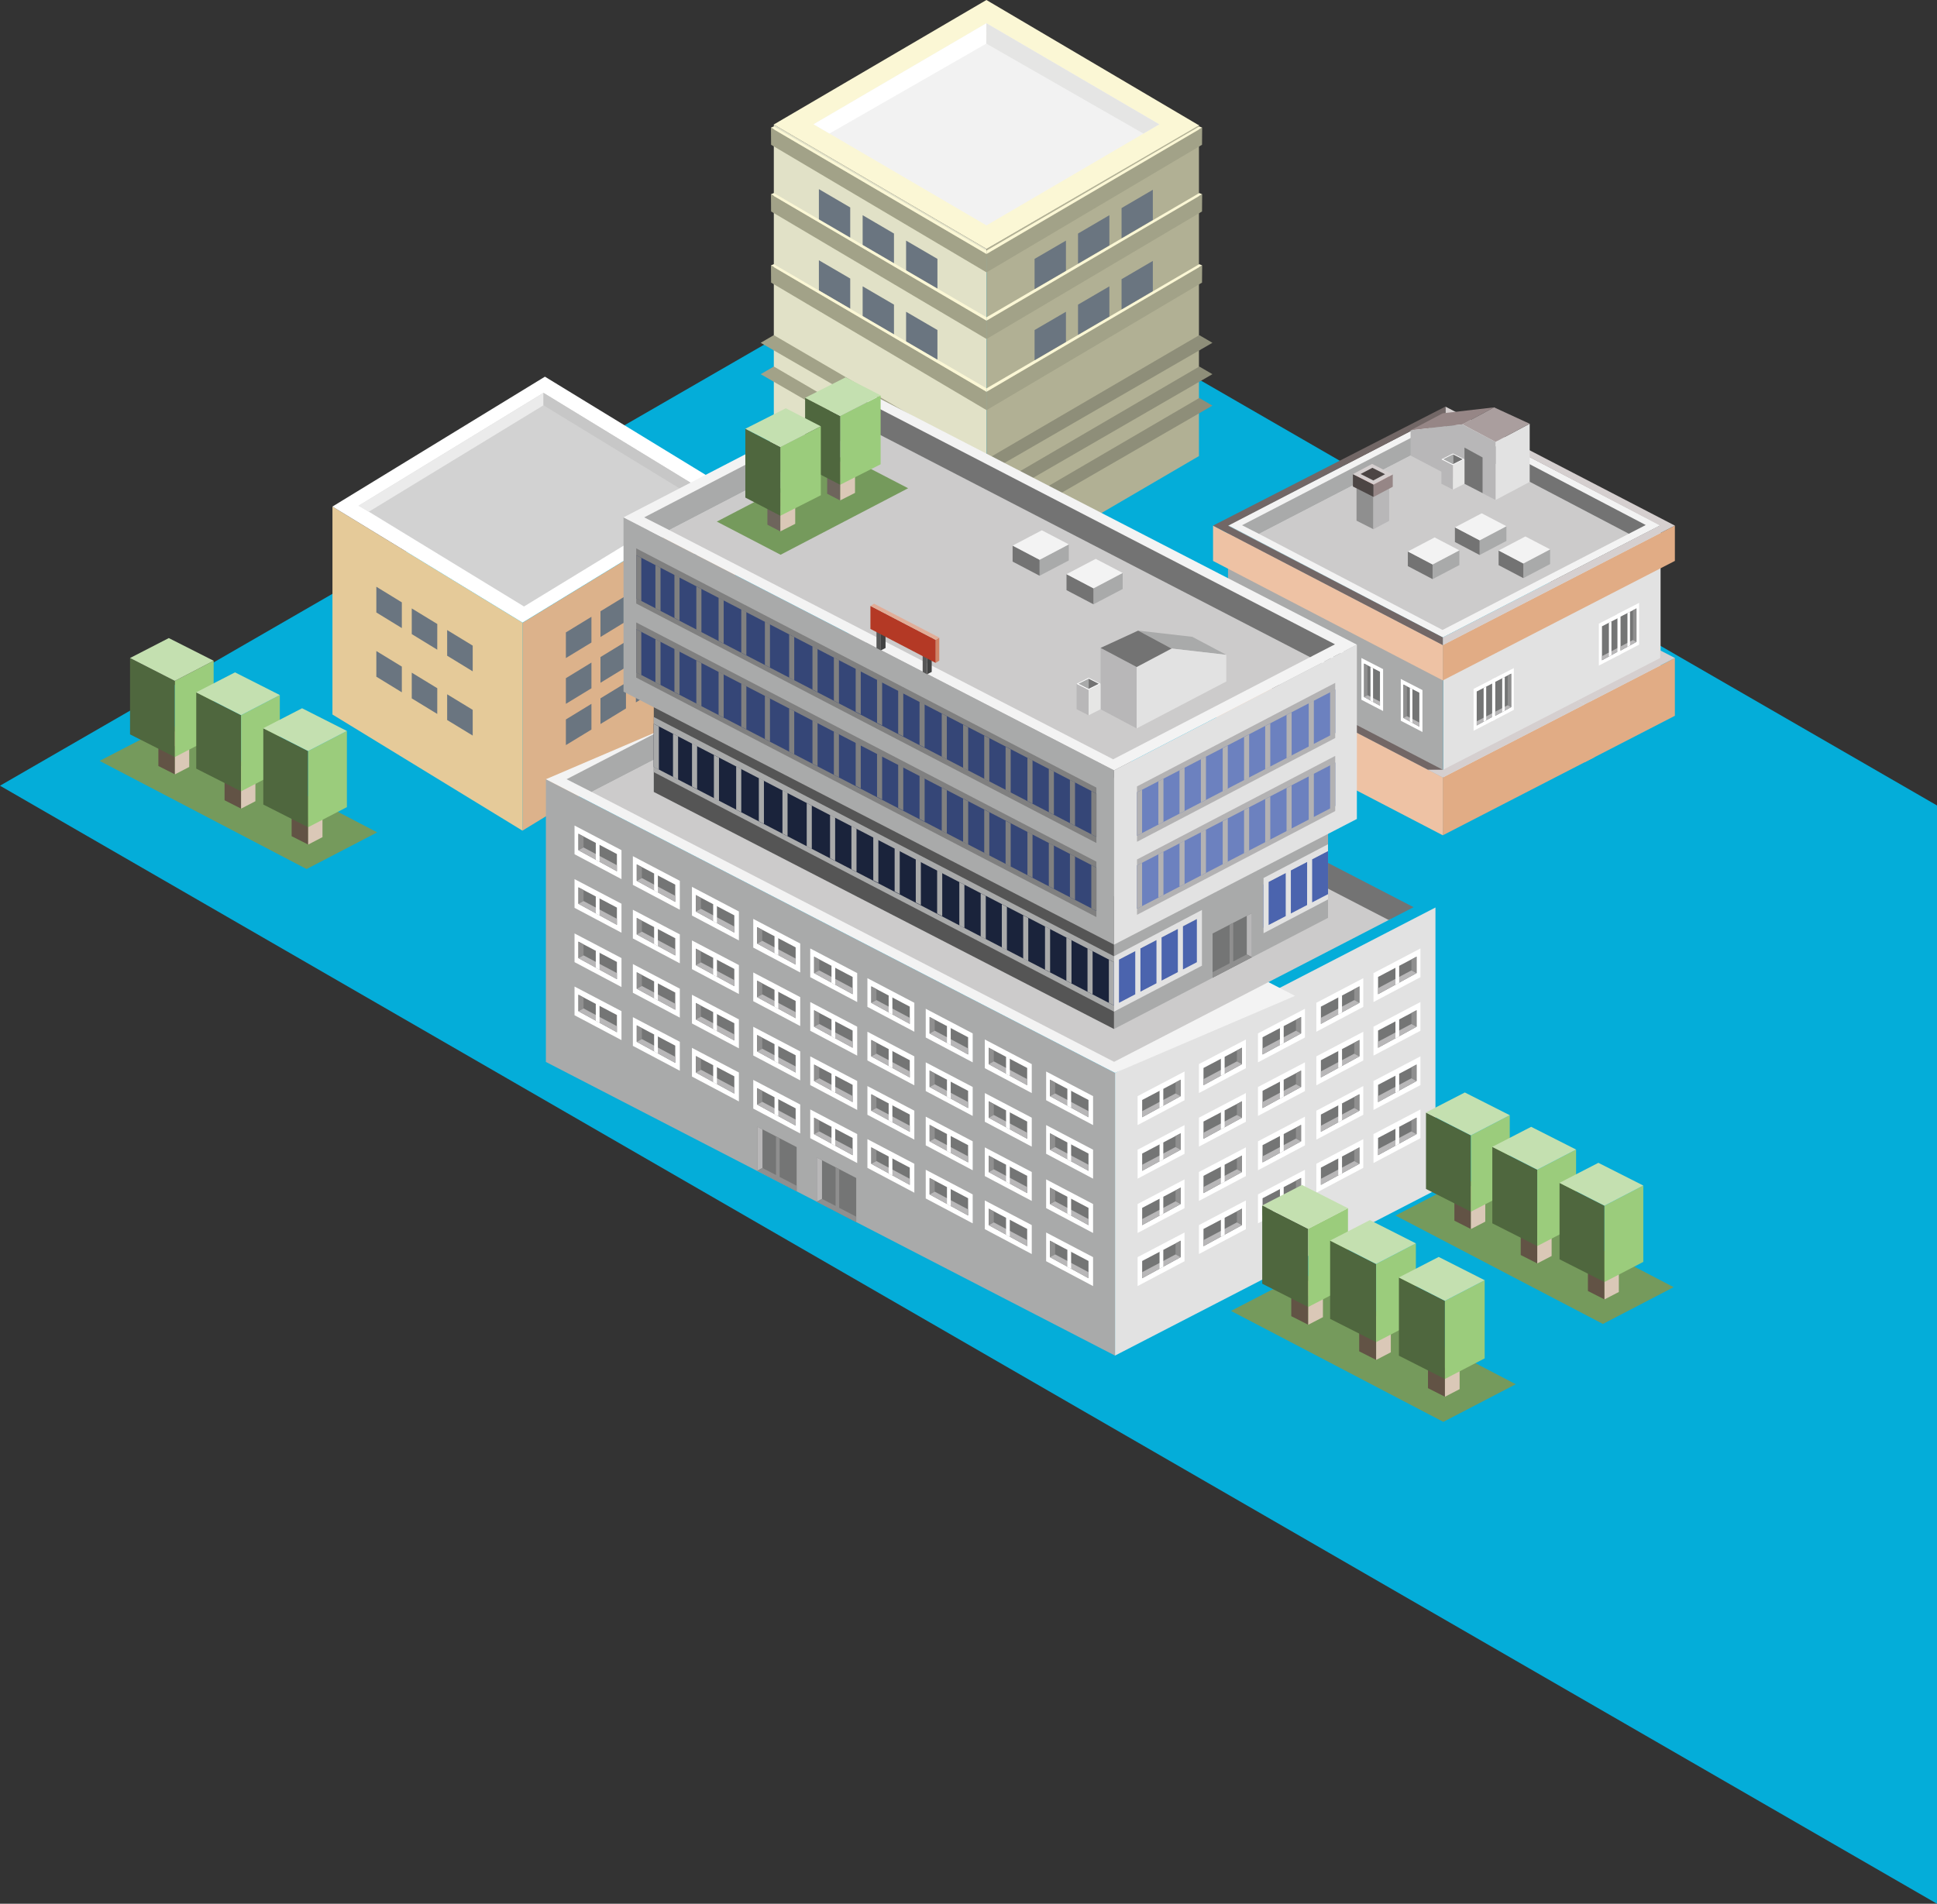 <svg xmlns="http://www.w3.org/2000/svg" viewBox="0 0 1000.87 983.93"><rect x="0" y="0" width="1000.87" height="983.93" fill="#333333" stroke="none"/><defs><style>.cls-1{fill:#04ADD9;}.cls-2{fill:#dcb28b;}.cls-2,.cls-3,.cls-34,.cls-35,.cls-36,.cls-37,.cls-38,.cls-39,.cls-4,.cls-40,.cls-41,.cls-42,.cls-5,.cls-6,.cls-7,.cls-8{fill-rule:evenodd;}.cls-3{fill:#e5ca99;}.cls-16,.cls-4{fill:#fff;}.cls-5{fill:#d2d2d2;}.cls-6{fill:#6a7580;}.cls-7{fill:#ebebeb;}.cls-8{fill:#c7c7c7;}.cls-9{fill:#e2e2e2;}.cls-10{fill:#a9aaaa;}.cls-11{fill:#f3f3f3;}.cls-12{fill:#cccbcb;}.cls-13{fill:#737373;}.cls-14{fill:#eec2a4;}.cls-15{fill:#e1ac85;}.cls-17{fill:#747575;}.cls-18{fill:#b8b7b8;}.cls-19{fill:#8f8f8f;}.cls-20{fill:#726766;}.cls-21{fill:#d5cfcf;}.cls-22{fill:#e45151;}.cls-23{fill:#4c4544;}.cls-24{fill:#968686;}.cls-25{fill:#aa9e9e;}.cls-26{fill:#e6e6e5;}.cls-27{fill:#759a5c;}.cls-28{fill:#625345;}.cls-29{fill:#dac8b7;}.cls-30{fill:#c2a589;}.cls-31{fill:#4f673e;}.cls-32{fill:#9bcc7c;}.cls-33{fill:#c4e0b0;}.cls-34{fill:#e1e1c7;}.cls-35{fill:#b1b094;}.cls-36{fill:#fbf7d5;}.cls-37{fill:#f2f2f2;}.cls-38{fill:#e5e5e4;}.cls-39{fill:#a2a288;}.cls-40{fill:#8e8e79;}.cls-41{fill:#6c8e97;}.cls-42{fill:#60a3aa;}.cls-43{fill:#555;}.cls-44{fill:#414242;}.cls-45{fill:#575757;}.cls-46{fill:#d18465;}.cls-47{fill:#b43925;}.cls-48{fill:#e1ad98;}.cls-49{fill:#7084c1;}.cls-50{fill:#1a233b;}.cls-51{fill:gray;}.cls-52{fill:#354677;}.cls-53{fill:#b3b2b3;}.cls-54{fill:#6c81bf;}.cls-55{fill:#4b64ae;}.cls-56{fill:#6e655c;}</style></defs><title>Asset 39</title><g id="Layer_2" data-name="Layer 2"><g id="Main"><g id="Building3"><polyline class="cls-1" points="1000.87 983.93 1000.87 416.29 491.61 122.27 0 406.08"/><g id="House"><polygon class="cls-2" points="269.99 429.28 269.99 321.87 379.86 254.75 379.86 362.19 269.99 429.28"/><polygon class="cls-3" points="171.78 369.28 171.78 261.81 270.01 321.81 270.01 429.34 171.78 369.28"/><polygon class="cls-4" points="171.78 261.81 281.57 194.68 379.83 254.72 270.01 321.78 171.78 261.81"/><polygon class="cls-5" points="185.44 261.32 280.82 203.04 366.17 255.18 270.76 313.45 185.44 261.32"/><polygon class="cls-6" points="207.63 311.32 207.63 324.61 194.46 316.54 194.46 303.25 207.63 311.32"/><polygon class="cls-6" points="244.25 333.68 244.25 346.97 231.05 338.9 231.05 325.64 244.25 333.68"/><polygon class="cls-6" points="225.95 322.5 225.93 335.79 212.76 327.72 212.76 314.46 225.95 322.5"/><polygon class="cls-6" points="207.63 344.52 207.63 357.81 194.46 349.74 194.46 336.48 207.63 344.52"/><polygon class="cls-6" points="244.25 366.88 244.25 380.17 231.05 372.13 231.05 358.84 244.25 366.88"/><polygon class="cls-6" points="225.95 355.7 225.93 368.99 212.76 360.95 212.76 347.66 225.95 355.7"/><polygon class="cls-6" points="346.87 293.56 346.87 306.85 360.03 298.81 360.03 285.53 346.87 293.56"/><polygon class="cls-6" points="310.27 315.93 310.27 329.22 323.44 321.18 323.44 307.89 310.27 315.93"/><polygon class="cls-6" points="328.57 304.75 328.57 318.04 341.74 309.99 341.74 296.71 328.57 304.75"/><polygon class="cls-6" points="292.4 326.85 292.4 340.11 305.6 332.07 305.6 318.78 292.4 326.85"/><polygon class="cls-6" points="346.87 317.23 346.87 330.51 360.03 322.47 360.03 309.19 346.87 317.23"/><polygon class="cls-6" points="310.27 339.59 310.27 352.88 323.44 344.84 323.44 331.55 310.27 339.59"/><polygon class="cls-6" points="328.57 328.41 328.57 341.7 341.74 333.65 341.74 320.37 328.57 328.41"/><polygon class="cls-6" points="292.4 350.51 292.4 363.77 305.6 355.73 305.6 342.44 292.4 350.51"/><polygon class="cls-6" points="346.87 338.55 346.87 351.84 360.03 343.8 360.03 330.51 346.87 338.55"/><polygon class="cls-6" points="310.27 360.92 310.27 374.2 323.44 366.16 323.44 352.88 310.27 360.92"/><polygon class="cls-6" points="328.57 349.74 328.57 363.02 341.74 354.98 341.74 341.7 328.57 349.74"/><polygon class="cls-6" points="292.4 371.84 292.4 385.1 305.6 377.06 305.6 363.77 292.4 371.84"/><polygon class="cls-7" points="280.82 203.04 280.82 209.47 190.6 264.46 185.15 261.43 280.82 203.04"/><polygon class="cls-8" points="280.82 203.04 280.82 209.47 360.9 258.38 366.17 255.18 280.82 203.04"/></g><polygon class="cls-9" points="858.04 369.81 745.71 427.79 745.71 329.45 858.04 271.46 858.04 369.81"/><polygon class="cls-10" points="634.52 373.11 745.71 431.1 745.71 329.45 634.52 271.46 634.52 373.11"/><polygon class="cls-11" points="634.52 271.46 745.52 329.45 858.04 271.46 746.86 213.49 634.52 271.46"/><polygon class="cls-12" points="650.54 275.93 746.85 226.14 842.3 275.51 745.38 325.58 650.54 275.93"/><polygon class="cls-13" points="850.37 271.35 841.64 275.85 746.85 226.14 746.85 217.09 850.37 271.35"/><polygon class="cls-10" points="746.85 217.09 746.85 226.14 650.54 275.93 641.77 271.46 746.85 217.09"/><polygon class="cls-10" points="800.96 291.54 787.12 298.8 787.12 291.23 800.96 283.96 800.96 291.54"/><polygon class="cls-13" points="774.35 292.09 787.12 298.8 787.12 291.23 774.35 284.51 774.35 292.09"/><polygon class="cls-11" points="774.35 284.51 787.12 291.23 800.96 283.93 788.18 277.26 774.35 284.51"/><polygon class="cls-10" points="778.38 279.58 764.55 286.84 764.55 279.26 778.38 272 778.38 279.58"/><polygon class="cls-13" points="751.77 280.13 764.55 286.84 764.55 279.26 751.77 272.55 751.77 280.13"/><polygon class="cls-11" points="751.77 272.55 764.55 279.26 778.38 271.96 765.61 265.29 751.77 272.55"/><polygon class="cls-10" points="754.07 292.05 740.23 299.31 740.23 291.73 754.07 284.46 754.07 292.05"/><polygon class="cls-13" points="727.45 292.59 740.23 299.31 740.23 291.73 727.45 285.02 727.45 292.59"/><polygon class="cls-11" points="727.45 285.02 740.23 291.73 754.07 284.43 741.29 277.76 727.45 285.02"/><polygon class="cls-14" points="626.79 289.9 745.52 351.66 745.52 333.4 626.79 271.65 626.79 289.9"/><polygon class="cls-15" points="865.43 289.9 745.52 351.66 745.52 333.4 865.43 271.65 865.43 289.9"/><polygon class="cls-16" points="772.62 371.86 761.43 377.69 761.43 356.03 772.62 350.28 772.62 371.86"/><polygon class="cls-17" points="771.26 370.44 763.03 374.94 763.03 357.38 771.26 353.16 771.26 370.44"/><polygon class="cls-18" points="763.03 374.94 763.03 372.81 772.62 367.82 771.26 370.44 763.03 374.94"/><polygon class="cls-16" points="766.61 372.98 767.93 372.27 767.93 354.87 766.61 355.54 766.61 372.98"/><polygon class="cls-16" points="782.21 366.88 771.02 372.71 771.02 351.05 782.21 345.3 782.21 366.88"/><polygon class="cls-17" points="780.86 365.46 772.62 369.95 772.62 352.4 780.86 348.17 780.86 365.46"/><polygon class="cls-19" points="779.06 364.49 780.86 365.45 780.86 348.17 779.06 349.15 779.06 364.49"/><polygon class="cls-18" points="772.62 369.95 772.62 367.82 779.06 364.49 780.86 365.46 772.62 369.95"/><polygon class="cls-16" points="776.21 368 777.52 367.28 777.52 349.88 776.21 350.56 776.21 368"/><polygon class="cls-16" points="837.35 338.17 826.15 344 826.15 322.34 837.35 316.6 837.35 338.17"/><polygon class="cls-17" points="835.99 336.76 827.76 341.25 827.76 323.69 835.99 319.47 835.99 336.76"/><polygon class="cls-18" points="827.76 341.25 827.76 339.12 837.35 334.11 835.99 336.76 827.76 341.25"/><polygon class="cls-16" points="831.34 339.3 832.65 338.58 832.65 321.18 831.34 321.85 831.34 339.3"/><polygon class="cls-16" points="846.94 333.17 835.75 339 835.75 317.33 846.94 311.59 846.94 333.17"/><polygon class="cls-17" points="845.58 331.75 837.35 336.24 837.35 318.69 845.58 314.46 845.58 331.75"/><polygon class="cls-19" points="843.79 330.78 845.58 331.74 845.58 314.46 843.79 315.44 843.79 330.78"/><polygon class="cls-18" points="837.35 336.24 837.35 334.11 843.79 330.78 845.58 331.75 837.35 336.24"/><polygon class="cls-16" points="840.93 334.29 842.24 333.57 842.24 316.17 840.93 316.85 840.93 334.29"/><polygon class="cls-16" points="723.8 372.49 735 378.32 735 356.66 723.8 350.91 723.8 372.49"/><polygon class="cls-17" points="725.16 371.07 733.39 375.57 733.39 358.01 725.16 353.79 725.16 371.07"/><polygon class="cls-19" points="726.95 370.11 725.16 371.06 725.16 353.79 726.95 354.76 726.95 370.11"/><polygon class="cls-18" points="733.39 375.57 733.39 373.44 726.95 370.11 725.16 371.07 733.39 375.57"/><polygon class="cls-16" points="729.81 373.61 728.5 372.89 728.5 355.5 729.81 356.17 729.81 373.61"/><polygon class="cls-16" points="703.46 361.66 714.66 367.49 714.66 345.83 703.46 340.08 703.46 361.66"/><polygon class="cls-17" points="704.82 360.24 713.05 364.74 713.05 347.18 704.82 342.95 704.82 360.24"/><polygon class="cls-19" points="706.61 359.28 704.82 360.23 704.82 342.95 706.61 343.93 706.61 359.28"/><polygon class="cls-18" points="713.05 364.74 713.05 362.61 706.61 359.28 704.82 360.24 713.05 364.74"/><polygon class="cls-16" points="709.47 362.78 708.15 362.06 708.15 344.67 709.47 345.34 709.47 362.78"/><polygon class="cls-16" points="682.98 351.07 694.17 356.9 694.17 335.24 682.98 329.5 682.98 351.07"/><polygon class="cls-17" points="684.34 349.66 692.57 354.15 692.57 336.59 684.34 332.37 684.34 349.66"/><polygon class="cls-19" points="686.13 348.69 684.34 349.64 684.34 332.37 686.13 333.35 686.13 348.69"/><polygon class="cls-18" points="692.57 354.15 692.57 352.02 686.13 348.69 684.34 349.66 692.57 354.15"/><polygon class="cls-16" points="688.99 352.2 687.68 351.48 687.68 334.08 688.99 334.76 688.99 352.2"/><polygon class="cls-16" points="662.64 340.24 673.84 346.07 673.84 324.41 662.64 318.67 662.64 340.24"/><polygon class="cls-17" points="664 338.83 672.23 343.32 672.23 325.76 664 321.54 664 338.83"/><polygon class="cls-19" points="665.79 337.86 664 338.81 664 321.54 665.79 322.52 665.79 337.86"/><polygon class="cls-18" points="672.23 343.32 672.23 341.19 665.79 337.86 664 338.83 672.23 343.32"/><polygon class="cls-16" points="668.65 341.37 667.34 340.65 667.34 323.25 668.65 323.92 668.65 341.37"/><polygon class="cls-16" points="642.24 329.8 653.43 335.63 653.43 313.97 642.24 308.22 642.24 329.8"/><polygon class="cls-17" points="643.59 328.38 651.83 332.88 651.83 315.32 643.59 311.09 643.59 328.38"/><polygon class="cls-19" points="645.39 327.42 643.59 328.37 643.59 311.09 645.39 312.07 645.39 327.42"/><polygon class="cls-18" points="651.83 332.88 651.83 330.74 645.39 327.42 643.59 328.38 651.83 332.88"/><polygon class="cls-16" points="648.24 330.92 646.93 330.2 646.93 312.81 648.24 313.48 648.24 330.92"/><polygon class="cls-14" points="626.79 369.95 745.52 431.71 745.52 401.82 626.79 340.06 626.79 369.95"/><polygon class="cls-20" points="634.52 336.02 634.52 340.16 745.57 397.87 737.92 397.85 626.79 340.06 634.52 336.02"/><polygon class="cls-15" points="865.43 340.06 865.43 369.95 818.74 394 818.74 364.11 865.43 340.06"/><polygon class="cls-15" points="745.52 401.82 821.31 362.78 823.86 391.36 745.52 431.71 745.52 401.82"/><polygon class="cls-21" points="857.86 340.06 857.85 340.06 857.86 336.15 865.43 340.06 818.79 364.08 815.01 362.12 857.86 340.06"/><polygon class="cls-21" points="737.92 397.85 745.57 397.87 815.01 362.12 818.74 364.11 745.52 401.82 737.92 397.85"/><polygon class="cls-21" points="745.57 329.45 857.86 271.65 857.85 271.65 746.86 213.49 746.85 210.14 865.43 271.65 745.52 333.4 745.52 329.45 745.57 329.45"/><polygon class="cls-20" points="745.52 333.4 736.77 328.84 626.79 271.65 746.85 210.14 746.86 213.49 634.52 271.74 745.52 329.45 745.52 333.4"/><polygon class="cls-19" points="700.93 269.1 709.66 273.53 709.66 250.44 700.93 246.02 700.93 269.1"/><polygon class="cls-18" points="717.79 269.21 709.66 273.53 709.66 250.44 717.79 246.13 717.79 269.21"/><polygon class="cls-22" points="717.79 246.13 709.66 250.44 700.93 245.99 709.05 241.71 717.79 246.13"/><polygon class="cls-23" points="699.06 251.44 709.74 256.84 709.74 250.44 699.06 245.04 699.06 251.44"/><polygon class="cls-24" points="719.65 251.57 709.74 256.84 709.74 250.44 719.65 245.18 719.65 251.57"/><polygon class="cls-21" points="719.65 245.18 709.74 250.44 699.06 245.04 708.98 239.77 719.65 245.18"/><polygon class="cls-23" points="715.67 245.09 709.59 248.31 703.04 244.98 709.12 241.77 715.67 245.09"/><polygon class="cls-9" points="790.41 249.06 772.76 258.42 772.76 228.37 790.41 219.01 790.41 249.06"/><polygon class="cls-24" points="755.68 219.32 728.86 222.4 745.51 213.59 772.01 210.54 755.68 219.32"/><polygon class="cls-18" points="728.86 235.45 772.76 258.42 772.76 228.37 755.58 219.32 728.86 222.4 728.86 235.45"/><polygon class="cls-25" points="790.41 219.01 772.76 228.37 755.68 219.32 772.01 210.54 790.41 219.01"/><polygon class="cls-13" points="756.71 250.03 766.06 254.84 766.06 236.43 756.71 231.32 756.71 250.03"/><polygon class="cls-18" points="744.78 250.02 750.75 253.04 750.75 240.41 744.78 237.39 744.78 250.02"/><polygon class="cls-26" points="756.71 250.03 750.75 253.04 750.75 240.41 756.71 237.4 756.71 250.03"/><polygon class="cls-16" points="756.71 237.4 750.75 240.41 744.78 237.39 750.75 234.39 756.71 237.4"/><polygon class="cls-13" points="755.8 237.36 750.77 239.89 750.77 234.81 755.8 237.36"/><polygon class="cls-10" points="745.69 237.34 750.77 234.81 750.77 239.89 750.72 239.91 745.69 237.34"/><polygon class="cls-27" points="51.47 393.25 158.42 449.15 194.89 430.19 87.95 374.34 51.47 393.25"/><polygon class="cls-28" points="81.84 395.9 90.38 400.22 90.38 385.7 81.84 381.38 81.84 395.9"/><polygon class="cls-29" points="97.77 396.39 90.38 400.22 90.38 385.7 97.77 381.87 97.77 396.39"/><polygon class="cls-30" points="97.77 381.87 90.38 385.7 81.84 381.35 89.23 377.54 97.77 381.87"/><polygon class="cls-31" points="67.19 379.55 90.35 391.27 90.35 351.9 67.19 340.17 67.19 379.55"/><polygon class="cls-32" points="110.39 380.88 90.35 391.27 90.35 351.9 110.39 341.5 110.39 380.88"/><polygon class="cls-33" points="110.39 341.5 90.35 351.9 67.19 340.09 87.22 329.78 110.39 341.5"/><polygon class="cls-28" points="116.04 413.61 124.58 417.94 124.58 403.42 116.04 399.09 116.04 413.61"/><polygon class="cls-29" points="131.97 414.1 124.58 417.94 124.58 403.42 131.97 399.58 131.97 414.1"/><polygon class="cls-30" points="131.97 399.58 124.58 403.42 116.04 399.06 123.43 395.26 131.97 399.58"/><polygon class="cls-31" points="101.4 397.26 124.56 408.99 124.56 369.62 101.4 357.89 101.4 397.26"/><polygon class="cls-32" points="144.59 398.59 124.56 408.99 124.56 369.62 144.59 359.22 144.59 398.59"/><polygon class="cls-33" points="144.59 359.22 124.56 369.62 101.4 357.81 121.43 347.5 144.59 359.22"/><polygon class="cls-28" points="150.69 432.17 159.24 436.5 159.24 421.98 150.69 417.65 150.69 432.17"/><polygon class="cls-29" points="166.63 432.66 159.24 436.5 159.24 421.98 166.63 418.14 166.63 432.66"/><polygon class="cls-31" points="136.05 415.82 159.21 427.55 159.21 388.17 136.05 376.45 136.05 415.82"/><polygon class="cls-32" points="179.24 417.15 159.21 427.55 159.21 388.17 179.24 377.78 179.24 417.15"/><polygon class="cls-33" points="179.24 377.78 159.21 388.17 136.05 376.37 156.08 366.06 179.24 377.78"/><g id="Building"><polygon class="cls-34" points="509.76 299.84 509.76 128.66 399.84 64.36 399.84 235.75 509.76 299.84"/><polygon class="cls-35" points="509.76 128.66 619.51 64.46 619.51 235.71 509.76 299.84 509.76 128.66"/><polygon class="cls-36" points="619.51 64.77 509.69 0 399.81 64.36 509.76 128.66 619.51 64.77"/><polygon class="cls-37" points="599 64.26 509.69 12.02 420.38 64.23 509.73 116.5 599 64.26"/><polygon class="cls-4" points="509.69 12.02 509.62 22.55 428.59 69.03 420.38 64.23 509.69 12.02"/><polygon class="cls-38" points="509.69 12.02 509.62 22.52 590.8 69.03 599 64.26 509.69 12.02"/><polygon class="cls-6" points="484.38 133.8 484.38 149.41 468.19 139.97 468.19 124.36 484.38 133.8"/><polygon class="cls-6" points="461.93 120.7 461.93 136.28 445.74 126.83 445.74 111.22 461.93 120.7"/><polygon class="cls-39" points="398.36 100.39 509.76 165.7 509.76 175.21 398.43 109.29 398.36 100.39"/><polygon class="cls-36" points="398.36 100.39 399.84 99.78 509.76 163.97 509.76 165.7 398.36 100.39"/><polygon class="cls-6" points="484.38 170.57 484.38 186.18 468.19 176.73 468.19 161.13 484.38 170.57"/><polygon class="cls-6" points="461.93 157.44 461.93 173.04 445.74 163.6 445.74 147.99 461.93 157.44"/><polygon class="cls-6" points="439.32 107.22 439.32 122.8 423.13 113.35 423.13 97.75 439.32 107.22"/><polygon class="cls-6" points="439.32 143.96 439.32 159.57 423.13 150.12 423.13 134.51 439.32 143.96"/><polygon class="cls-39" points="398.36 137.16 509.76 202.47 509.76 211.98 398.43 146.06 398.36 137.16"/><polygon class="cls-36" points="398.36 137.16 399.84 136.54 509.76 200.71 509.76 202.47 398.36 137.16"/><polygon class="cls-39" points="398.36 65.95 509.76 131.26 509.76 140.78 398.43 74.82 398.36 65.95"/><polygon class="cls-36" points="398.36 65.95 399.84 65.34 509.76 129.5 509.76 131.26 398.36 65.95"/><polygon class="cls-39" points="621.17 100.39 509.76 165.7 509.76 175.21 621.1 109.29 621.17 100.39"/><polygon class="cls-36" points="621.17 100.39 619.68 99.78 509.76 163.97 509.76 165.7 621.17 100.39"/><polygon class="cls-39" points="621.17 137.16 509.76 202.47 509.76 211.98 621.1 146.06 621.17 137.16"/><polygon class="cls-36" points="621.17 137.16 619.68 136.54 509.76 200.71 509.76 202.47 621.17 137.16"/><polygon class="cls-39" points="621.17 65.95 509.76 131.26 509.76 140.78 621.1 74.82 621.17 65.95"/><polygon class="cls-36" points="621.17 65.95 619.68 65.34 509.76 129.5 509.76 131.26 621.17 65.95"/><polygon class="cls-6" points="534.58 133.8 534.58 149.41 550.78 139.97 550.78 124.36 534.58 133.8"/><polygon class="cls-6" points="557.03 120.7 557.03 136.28 573.23 126.83 573.23 111.22 557.03 120.7"/><polygon class="cls-6" points="579.52 107.53 579.52 123.14 595.68 113.69 595.68 98.08 579.52 107.53"/><polygon class="cls-6" points="534.58 170.57 534.58 186.18 550.78 176.73 550.78 161.13 534.58 170.57"/><polygon class="cls-6" points="557.03 157.44 557.03 173.04 573.23 163.6 573.23 147.99 557.03 157.44"/><polygon class="cls-6" points="579.52 144.3 579.52 159.91 595.68 150.46 595.68 134.85 579.52 144.3"/><polygon class="cls-39" points="399.84 173.21 393.06 177.17 502.87 240.66 509.76 237.41 399.84 173.21"/><polygon class="cls-39" points="399.84 189.43 393.06 193.39 502.87 256.91 509.76 253.62 399.84 189.43"/><polygon class="cls-40" points="619.68 173.21 626.47 177.17 516.62 240.66 509.76 237.41 619.68 173.21"/><polygon class="cls-40" points="619.68 189.43 626.47 193.39 516.62 256.91 509.76 253.62 619.68 189.43"/><polygon class="cls-40" points="619.68 205.68 626.47 209.64 516.62 273.13 509.76 269.88 619.68 205.68"/><polygon class="cls-41" points="473.21 279.46 473.21 248.54 426.15 221.02 426.15 252.1 473.21 279.46"/><polygon class="cls-42" points="449.34 265.64 449.66 234.77 473.31 248.58 472.89 279.46 449.34 265.64"/></g><polygon class="cls-9" points="741.72 615.16 576.14 700.62 576.14 554.5 741.72 469.03 741.72 615.16"/><polygon class="cls-10" points="282.07 548.85 576.14 700.62 576.14 554.5 282.07 402.73 282.07 548.85"/><polygon class="cls-11" points="282.07 402.73 576.14 554.5 669.17 514.7 375.09 362.94 282.07 402.73"/><polygon class="cls-12" points="305.68 409.3 447.63 335.92 718.52 475 575.67 548.79 305.68 409.3"/><polygon class="cls-13" points="730.41 468.86 717.55 475.5 447.63 335.92 447.63 322.58 730.41 468.86"/><polygon class="cls-10" points="447.63 322.58 447.63 335.92 305.68 409.3 292.76 402.73 447.63 322.58"/><polygon class="cls-10" points="686.21 474.38 575.62 531.83 575.62 463.26 686.21 405.8 686.21 474.38"/><polygon class="cls-43" points="337.82 409.3 575.62 531.83 575.62 463.26 337.82 340.73 337.82 409.3"/><polygon class="cls-9" points="701.11 423.27 575.65 488.22 575.65 398.14 701.11 333.18 701.11 423.27"/><polygon class="cls-10" points="322.18 357.48 575.65 488.22 575.65 398.14 322.18 267.39 322.18 357.48"/><polygon class="cls-11" points="322.18 267.39 575.65 398.14 701.11 333.18 447.63 202.44 322.18 267.39"/><polygon class="cls-12" points="345.79 273.97 447.63 221.09 677.91 339.14 575.18 392.43 345.79 273.97"/><polygon class="cls-13" points="689.8 333 676.94 339.64 447.63 221.09 447.63 207.75 689.8 333"/><polygon class="cls-10" points="447.63 207.75 447.63 221.09 345.79 273.97 332.87 267.39 447.63 207.75"/><polygon class="cls-16" points="733.95 505.04 709.69 517.89 709.69 502.93 733.95 490.2 733.95 505.04"/><polygon class="cls-17" points="731.95 502.95 712.06 513.84 712.06 504.92 731.95 494.44 731.95 502.95"/><polygon class="cls-19" points="729.3 501.53 731.95 502.93 731.95 494.44 729.3 495.88 729.3 501.53"/><polygon class="cls-18" points="712.06 513.84 712.06 510.7 729.3 501.53 731.95 502.95 712.06 513.84"/><polygon class="cls-16" points="721.04 509 722.97 507.95 722.97 499 721.04 499.99 721.04 509"/><polygon class="cls-16" points="704.42 520.38 680.16 533.24 680.16 518.28 704.42 505.55 704.42 520.38"/><polygon class="cls-17" points="702.42 518.3 682.52 529.18 682.52 520.27 702.42 509.78 702.42 518.3"/><polygon class="cls-19" points="699.77 516.87 702.42 518.28 702.42 509.78 699.77 511.22 699.77 516.87"/><polygon class="cls-18" points="682.52 529.18 682.52 526.04 699.77 516.87 702.42 518.3 682.52 529.18"/><polygon class="cls-16" points="691.5 524.35 693.44 523.29 693.44 514.34 691.5 515.33 691.5 524.35"/><polygon class="cls-16" points="674.28 536.21 650.02 549.06 650.02 534.1 674.28 521.37 674.28 536.21"/><polygon class="cls-17" points="672.28 534.12 652.38 545 652.38 536.09 672.28 525.6 672.28 534.12"/><polygon class="cls-19" points="669.63 532.7 672.28 534.1 672.28 525.6 669.63 527.04 669.63 532.7"/><polygon class="cls-18" points="652.38 545 652.38 541.86 669.63 532.7 672.28 534.12 652.38 545"/><polygon class="cls-16" points="661.36 540.17 663.3 539.11 663.3 530.16 661.36 531.16 661.36 540.17"/><polygon class="cls-16" points="643.76 552.07 619.5 564.93 619.5 549.97 643.76 537.24 643.76 552.07"/><polygon class="cls-17" points="641.76 549.99 621.86 560.87 621.86 551.96 641.76 541.47 641.76 549.99"/><polygon class="cls-19" points="639.11 548.56 641.76 549.97 641.76 541.47 639.11 542.91 639.11 548.56"/><polygon class="cls-18" points="621.86 560.87 621.86 557.73 639.11 548.56 641.76 549.99 621.86 560.87"/><polygon class="cls-16" points="630.84 556.04 632.78 554.98 632.78 546.03 630.84 547.02 630.84 556.04"/><polygon class="cls-16" points="612.07 568.63 587.81 581.48 587.81 566.52 612.07 553.79 612.07 568.63"/><polygon class="cls-17" points="610.07 566.54 590.17 577.43 590.17 568.51 610.07 558.02 610.07 566.54"/><polygon class="cls-19" points="607.42 565.12 610.07 566.52 610.07 558.02 607.42 559.47 607.42 565.12"/><polygon class="cls-18" points="590.17 577.43 590.17 574.28 607.42 565.12 610.07 566.54 590.17 577.43"/><polygon class="cls-16" points="599.15 572.59 601.09 571.54 601.09 562.59 599.15 563.58 599.15 572.59"/><polygon class="cls-16" points="733.95 532.73 709.69 545.59 709.69 530.63 733.95 517.89 733.95 532.73"/><polygon class="cls-17" points="731.95 530.65 712.06 541.53 712.06 532.62 731.95 522.13 731.95 530.65"/><polygon class="cls-19" points="729.3 529.22 731.95 530.63 731.95 522.13 729.3 523.57 729.3 529.22"/><polygon class="cls-18" points="712.06 541.53 712.06 538.39 729.3 529.22 731.95 530.65 712.06 541.53"/><polygon class="cls-16" points="721.04 536.7 722.97 535.64 722.97 526.69 721.04 527.68 721.04 536.7"/><polygon class="cls-16" points="704.42 548.08 680.16 560.93 680.16 545.97 704.42 533.24 704.42 548.08"/><polygon class="cls-17" points="702.42 545.99 682.52 556.87 682.52 547.96 702.42 537.47 702.42 545.99"/><polygon class="cls-19" points="699.77 544.56 702.42 545.97 702.42 537.47 699.77 538.91 699.77 544.56"/><polygon class="cls-18" points="682.52 556.87 682.52 553.73 699.77 544.56 702.42 545.99 682.52 556.87"/><polygon class="cls-16" points="691.5 552.04 693.44 550.98 693.44 542.03 691.5 543.02 691.5 552.04"/><polygon class="cls-16" points="674.28 563.9 650.02 576.75 650.02 561.79 674.28 549.06 674.28 563.9"/><polygon class="cls-17" points="672.28 561.81 652.38 572.7 652.38 563.78 672.28 553.29 672.28 561.81"/><polygon class="cls-19" points="669.63 560.39 672.28 561.79 672.28 553.29 669.63 554.74 669.63 560.39"/><polygon class="cls-18" points="652.38 572.7 652.38 569.55 669.63 560.39 672.28 561.81 652.38 572.7"/><polygon class="cls-16" points="661.36 567.86 663.3 566.81 663.3 557.86 661.36 558.85 661.36 567.86"/><polygon class="cls-16" points="643.76 579.77 619.5 592.62 619.5 577.66 643.76 564.93 643.76 579.77"/><polygon class="cls-17" points="641.76 577.68 621.86 588.56 621.86 579.65 641.76 569.16 641.76 577.68"/><polygon class="cls-19" points="639.11 576.25 641.76 577.66 641.76 569.16 639.11 570.6 639.11 576.25"/><polygon class="cls-18" points="621.86 588.56 621.86 585.42 639.11 576.25 641.76 577.68 621.86 588.56"/><polygon class="cls-16" points="630.84 583.73 632.78 582.67 632.78 573.72 630.84 574.72 630.84 583.73"/><polygon class="cls-16" points="612.07 596.32 587.81 609.18 587.81 594.21 612.07 581.48 612.07 596.32"/><polygon class="cls-17" points="610.07 594.24 590.17 605.12 590.17 596.21 610.07 585.72 610.07 594.24"/><polygon class="cls-19" points="607.42 592.81 610.07 594.21 610.07 585.72 607.42 587.16 607.42 592.81"/><polygon class="cls-18" points="590.17 605.12 590.17 601.98 607.42 592.81 610.07 594.24 590.17 605.12"/><polygon class="cls-16" points="599.15 600.28 601.09 599.23 601.09 590.28 599.15 591.27 599.15 600.28"/><polygon class="cls-16" points="733.95 560.81 709.69 573.66 709.69 558.7 733.95 545.97 733.95 560.81"/><polygon class="cls-17" points="731.95 558.72 712.06 569.6 712.06 560.69 731.95 550.2 731.95 558.72"/><polygon class="cls-19" points="729.3 557.29 731.95 558.7 731.95 550.2 729.3 551.64 729.3 557.29"/><polygon class="cls-18" points="712.06 569.6 712.06 566.46 729.3 557.29 731.95 558.72 712.06 569.6"/><polygon class="cls-16" points="721.04 564.77 722.97 563.71 722.97 554.76 721.04 555.76 721.04 564.77"/><polygon class="cls-16" points="704.42 576.15 680.16 589 680.16 574.04 704.42 561.31 704.42 576.15"/><polygon class="cls-17" points="702.42 574.06 682.52 584.95 682.52 576.03 702.42 565.54 702.42 574.06"/><polygon class="cls-19" points="699.77 572.64 702.42 574.04 702.42 565.54 699.77 566.99 699.77 572.64"/><polygon class="cls-18" points="682.52 584.95 682.52 581.8 699.77 572.64 702.42 574.06 682.52 584.95"/><polygon class="cls-16" points="691.5 580.11 693.44 579.05 693.44 570.11 691.5 571.1 691.5 580.11"/><polygon class="cls-16" points="674.28 591.97 650.02 604.83 650.02 589.87 674.28 577.13 674.28 591.97"/><polygon class="cls-17" points="672.28 589.89 652.38 600.77 652.38 591.86 672.28 581.37 672.28 589.89"/><polygon class="cls-19" points="669.63 588.46 672.28 589.87 672.28 581.37 669.63 582.81 669.63 588.46"/><polygon class="cls-18" points="652.38 600.77 652.38 597.63 669.63 588.46 672.28 589.89 652.38 600.77"/><polygon class="cls-16" points="661.36 595.93 663.3 594.88 663.3 585.93 661.36 586.92 661.36 595.93"/><polygon class="cls-16" points="643.76 607.84 619.5 620.69 619.5 605.73 643.76 593 643.76 607.84"/><polygon class="cls-17" points="641.76 605.75 621.86 616.64 621.86 607.72 641.76 597.23 641.76 605.75"/><polygon class="cls-19" points="639.11 604.33 641.76 605.73 641.76 597.23 639.11 598.68 639.11 604.33"/><polygon class="cls-18" points="621.86 616.64 621.86 613.49 639.11 604.33 641.76 605.75 621.86 616.64"/><polygon class="cls-16" points="630.84 611.8 632.78 610.75 632.78 601.79 630.84 602.79 630.84 611.8"/><polygon class="cls-16" points="612.07 624.4 587.81 637.25 587.81 622.29 612.07 609.55 612.07 624.4"/><polygon class="cls-17" points="610.07 622.31 590.17 633.19 590.17 624.28 610.07 613.79 610.07 622.31"/><polygon class="cls-19" points="607.42 620.88 610.07 622.29 610.07 613.79 607.42 615.23 607.42 620.88"/><polygon class="cls-18" points="590.17 633.19 590.17 630.05 607.42 620.88 610.07 622.31 590.17 633.19"/><polygon class="cls-16" points="599.15 628.36 601.09 627.3 601.09 618.35 599.15 619.34 599.15 628.36"/><polygon class="cls-16" points="733.95 588.25 709.69 601.1 709.69 586.14 733.95 573.41 733.95 588.25"/><polygon class="cls-17" points="731.95 586.16 712.06 597.05 712.06 588.13 731.95 577.64 731.95 586.16"/><polygon class="cls-19" points="729.3 584.74 731.95 586.14 731.95 577.64 729.3 579.09 729.3 584.74"/><polygon class="cls-18" points="712.06 597.05 712.06 593.9 729.3 584.74 731.95 586.16 712.06 597.05"/><polygon class="cls-16" points="721.04 592.21 722.97 591.15 722.97 582.21 721.04 583.2 721.04 592.21"/><polygon class="cls-16" points="704.42 603.59 680.16 616.44 680.16 601.48 704.42 588.75 704.42 603.59"/><polygon class="cls-17" points="702.42 601.5 682.52 612.39 682.52 603.47 702.42 592.99 702.42 601.5"/><polygon class="cls-19" points="699.77 600.08 702.42 601.48 702.42 592.99 699.77 594.43 699.77 600.08"/><polygon class="cls-18" points="682.52 612.39 682.52 609.24 699.77 600.08 702.42 601.5 682.52 612.39"/><polygon class="cls-16" points="691.5 607.55 693.44 606.5 693.44 597.55 691.5 598.54 691.5 607.55"/><polygon class="cls-16" points="674.28 619.41 650.02 632.27 650.02 617.31 674.28 604.58 674.28 619.41"/><polygon class="cls-17" points="672.28 617.33 652.38 628.21 652.38 619.3 672.28 608.81 672.28 617.33"/><polygon class="cls-19" points="669.63 615.9 672.28 617.31 672.28 608.81 669.63 610.25 669.63 615.9"/><polygon class="cls-18" points="652.38 628.21 652.38 625.07 669.63 615.9 672.28 617.33 652.38 628.21"/><polygon class="cls-16" points="661.36 623.38 663.3 622.32 663.3 613.37 661.36 614.37 661.36 623.38"/><polygon class="cls-16" points="643.76 635.28 619.5 648.13 619.5 633.17 643.76 620.44 643.76 635.28"/><polygon class="cls-17" points="641.76 633.2 621.86 644.08 621.86 635.16 641.76 624.67 641.76 633.2"/><polygon class="cls-19" points="639.11 631.77 641.76 633.17 641.76 624.67 639.11 626.12 639.11 631.77"/><polygon class="cls-18" points="621.86 644.08 621.86 640.93 639.11 631.77 641.76 633.2 621.86 644.08"/><polygon class="cls-16" points="630.84 639.24 632.78 638.19 632.78 629.24 630.84 630.23 630.84 639.24"/><polygon class="cls-16" points="612.07 651.84 587.81 664.69 587.81 649.73 612.07 637 612.07 651.84"/><polygon class="cls-17" points="610.07 649.75 590.17 660.63 590.17 651.72 610.07 641.23 610.07 649.75"/><polygon class="cls-19" points="607.42 648.32 610.07 649.73 610.07 641.23 607.42 642.68 607.42 648.32"/><polygon class="cls-18" points="590.17 660.63 590.17 657.49 607.42 648.32 610.07 649.75 590.17 660.63"/><polygon class="cls-16" points="599.15 655.8 601.09 654.74 601.09 645.79 599.15 646.79 599.15 655.8"/><polygon class="cls-16" points="418.66 505.04 442.92 517.89 442.92 502.93 418.66 490.2 418.66 505.04"/><polygon class="cls-17" points="420.66 502.95 440.56 513.84 440.56 504.92 420.66 494.44 420.66 502.95"/><polygon class="cls-19" points="423.31 501.53 420.66 502.93 420.66 494.44 423.31 495.88 423.31 501.53"/><polygon class="cls-18" points="440.56 513.84 440.56 510.7 423.31 501.53 420.66 502.95 440.56 513.84"/><polygon class="cls-16" points="431.58 509 429.64 507.95 429.64 499 431.58 499.99 431.58 509"/><polygon class="cls-16" points="448.2 520.38 472.45 533.24 472.45 518.28 448.2 505.55 448.2 520.38"/><polygon class="cls-17" points="450.2 518.3 470.09 529.18 470.09 520.27 450.2 509.78 450.2 518.3"/><polygon class="cls-19" points="452.84 516.87 450.2 518.28 450.2 509.78 452.84 511.22 452.84 516.87"/><polygon class="cls-18" points="470.09 529.18 470.09 526.04 452.84 516.87 450.2 518.3 470.09 529.18"/><polygon class="cls-16" points="461.11 524.35 459.18 523.29 459.18 514.34 461.11 515.33 461.11 524.35"/><polygon class="cls-16" points="478.34 536.21 502.6 549.06 502.6 534.1 478.34 521.37 478.34 536.21"/><polygon class="cls-17" points="480.34 534.12 500.23 545 500.23 536.09 480.34 525.6 480.34 534.12"/><polygon class="cls-19" points="482.98 532.7 480.34 534.1 480.34 525.6 482.98 527.04 482.98 532.7"/><polygon class="cls-18" points="500.23 545 500.23 541.86 482.98 532.7 480.34 534.12 500.23 545"/><polygon class="cls-16" points="491.25 540.17 489.31 539.11 489.31 530.16 491.25 531.16 491.25 540.17"/><polygon class="cls-16" points="508.86 552.07 533.12 564.93 533.12 549.97 508.86 537.24 508.86 552.07"/><polygon class="cls-17" points="510.86 549.99 530.75 560.87 530.75 551.96 510.86 541.47 510.86 549.99"/><polygon class="cls-19" points="513.5 548.56 510.86 549.97 510.86 541.47 513.5 542.91 513.5 548.56"/><polygon class="cls-18" points="530.75 560.87 530.75 557.73 513.5 548.56 510.86 549.99 530.75 560.87"/><polygon class="cls-16" points="521.77 556.04 519.84 554.98 519.84 546.03 521.77 547.02 521.77 556.04"/><polygon class="cls-16" points="540.55 568.63 564.8 581.48 564.8 566.52 540.55 553.79 540.55 568.63"/><polygon class="cls-17" points="542.54 566.54 562.44 577.43 562.44 568.51 542.54 558.02 542.54 566.54"/><polygon class="cls-19" points="545.19 565.12 542.54 566.52 542.54 558.02 545.19 559.47 545.19 565.12"/><polygon class="cls-18" points="562.44 577.43 562.44 574.28 545.19 565.12 542.54 566.54 562.44 577.43"/><polygon class="cls-16" points="553.46 572.59 551.52 571.54 551.52 562.59 553.46 563.58 553.46 572.59"/><polygon class="cls-16" points="418.66 532.73 442.92 545.59 442.92 530.63 418.66 517.89 418.66 532.73"/><polygon class="cls-17" points="420.66 530.65 440.56 541.53 440.56 532.62 420.66 522.13 420.66 530.65"/><polygon class="cls-19" points="423.31 529.22 420.66 530.63 420.66 522.13 423.31 523.57 423.31 529.22"/><polygon class="cls-18" points="440.56 541.53 440.56 538.39 423.31 529.22 420.66 530.65 440.56 541.53"/><polygon class="cls-16" points="431.58 536.7 429.64 535.64 429.64 526.69 431.58 527.68 431.58 536.7"/><polygon class="cls-16" points="448.2 548.08 472.45 560.93 472.45 545.97 448.2 533.24 448.2 548.08"/><polygon class="cls-17" points="450.2 545.99 470.09 556.87 470.09 547.96 450.2 537.47 450.2 545.99"/><polygon class="cls-19" points="452.84 544.56 450.2 545.97 450.2 537.47 452.84 538.91 452.84 544.56"/><polygon class="cls-18" points="470.09 556.87 470.09 553.73 452.84 544.56 450.2 545.99 470.09 556.87"/><polygon class="cls-16" points="461.11 552.04 459.18 550.98 459.18 542.03 461.11 543.02 461.11 552.04"/><polygon class="cls-16" points="478.34 563.9 502.6 576.75 502.6 561.79 478.34 549.06 478.34 563.9"/><polygon class="cls-17" points="480.34 561.81 500.23 572.7 500.23 563.78 480.34 553.29 480.34 561.81"/><polygon class="cls-19" points="482.98 560.39 480.34 561.79 480.34 553.29 482.98 554.74 482.98 560.39"/><polygon class="cls-18" points="500.23 572.7 500.23 569.55 482.98 560.39 480.34 561.81 500.23 572.7"/><polygon class="cls-16" points="491.25 567.86 489.31 566.81 489.31 557.86 491.25 558.85 491.25 567.86"/><polygon class="cls-16" points="508.86 579.77 533.12 592.62 533.12 577.66 508.86 564.93 508.86 579.77"/><polygon class="cls-17" points="510.86 577.68 530.75 588.56 530.75 579.65 510.86 569.16 510.86 577.68"/><polygon class="cls-19" points="513.5 576.25 510.86 577.66 510.86 569.16 513.5 570.6 513.5 576.25"/><polygon class="cls-18" points="530.75 588.56 530.75 585.42 513.5 576.25 510.86 577.68 530.75 588.56"/><polygon class="cls-16" points="521.77 583.73 519.84 582.67 519.84 573.72 521.77 574.72 521.77 583.73"/><polygon class="cls-16" points="540.55 596.32 564.8 609.18 564.8 594.21 540.55 581.48 540.55 596.32"/><polygon class="cls-17" points="542.54 594.24 562.44 605.12 562.44 596.21 542.54 585.72 542.54 594.24"/><polygon class="cls-19" points="545.19 592.81 542.54 594.21 542.54 585.72 545.19 587.16 545.19 592.81"/><polygon class="cls-18" points="562.44 605.12 562.44 601.98 545.19 592.81 542.54 594.24 562.44 605.12"/><polygon class="cls-16" points="553.46 600.28 551.52 599.23 551.52 590.28 553.46 591.27 553.46 600.28"/><polygon class="cls-16" points="418.66 560.81 442.92 573.66 442.92 558.7 418.66 545.97 418.66 560.81"/><polygon class="cls-17" points="420.66 558.72 440.56 569.6 440.56 560.69 420.66 550.2 420.66 558.72"/><polygon class="cls-19" points="423.31 557.29 420.66 558.7 420.66 550.2 423.31 551.64 423.31 557.29"/><polygon class="cls-18" points="440.56 569.6 440.56 566.46 423.31 557.29 420.66 558.72 440.56 569.6"/><polygon class="cls-16" points="431.58 564.77 429.64 563.71 429.64 554.76 431.58 555.76 431.58 564.77"/><polygon class="cls-16" points="448.2 576.15 472.45 589 472.45 574.04 448.2 561.31 448.2 576.15"/><polygon class="cls-17" points="450.2 574.06 470.09 584.95 470.09 576.03 450.2 565.54 450.2 574.06"/><polygon class="cls-19" points="452.84 572.64 450.2 574.04 450.2 565.54 452.84 566.99 452.84 572.64"/><polygon class="cls-18" points="470.09 584.95 470.09 581.8 452.84 572.64 450.2 574.06 470.09 584.95"/><polygon class="cls-16" points="461.11 580.11 459.18 579.05 459.18 570.11 461.11 571.1 461.11 580.11"/><polygon class="cls-16" points="478.34 591.97 502.6 604.83 502.6 589.87 478.34 577.13 478.34 591.97"/><polygon class="cls-17" points="480.34 589.89 500.23 600.77 500.23 591.86 480.34 581.37 480.34 589.89"/><polygon class="cls-19" points="482.98 588.46 480.34 589.87 480.34 581.37 482.98 582.81 482.98 588.46"/><polygon class="cls-18" points="500.23 600.77 500.23 597.63 482.98 588.46 480.34 589.89 500.23 600.77"/><polygon class="cls-16" points="491.25 595.93 489.31 594.88 489.31 585.93 491.25 586.92 491.25 595.93"/><polygon class="cls-16" points="508.86 607.84 533.12 620.69 533.12 605.73 508.86 593 508.86 607.84"/><polygon class="cls-17" points="510.86 605.75 530.75 616.64 530.75 607.72 510.86 597.23 510.86 605.75"/><polygon class="cls-19" points="513.5 604.33 510.86 605.73 510.86 597.23 513.5 598.68 513.5 604.33"/><polygon class="cls-18" points="530.75 616.64 530.75 613.49 513.5 604.33 510.86 605.75 530.75 616.64"/><polygon class="cls-16" points="521.77 611.8 519.84 610.75 519.84 601.79 521.77 602.79 521.77 611.8"/><polygon class="cls-16" points="540.55 624.4 564.8 637.25 564.8 622.29 540.55 609.55 540.55 624.4"/><polygon class="cls-17" points="542.54 622.31 562.44 633.19 562.44 624.28 542.54 613.79 542.54 622.31"/><polygon class="cls-19" points="545.19 620.88 542.54 622.29 542.54 613.79 545.19 615.23 545.19 620.88"/><polygon class="cls-18" points="562.44 633.19 562.44 630.05 545.19 620.88 542.54 622.31 562.44 633.19"/><polygon class="cls-16" points="553.46 628.36 551.52 627.3 551.52 618.35 553.46 619.34 553.46 628.36"/><polygon class="cls-16" points="418.66 588.25 442.92 601.1 442.92 586.14 418.66 573.41 418.66 588.25"/><polygon class="cls-17" points="420.66 586.16 440.56 597.05 440.56 588.13 420.66 577.64 420.66 586.16"/><polygon class="cls-19" points="423.31 584.74 420.66 586.14 420.66 577.64 423.31 579.09 423.31 584.74"/><polygon class="cls-18" points="440.56 597.05 440.56 593.9 423.31 584.74 420.66 586.16 440.56 597.05"/><polygon class="cls-16" points="431.58 592.21 429.64 591.15 429.64 582.21 431.58 583.2 431.58 592.21"/><polygon class="cls-16" points="448.2 603.59 472.45 616.44 472.45 601.48 448.2 588.75 448.2 603.59"/><polygon class="cls-17" points="450.2 601.5 470.09 612.39 470.09 603.47 450.2 592.99 450.2 601.5"/><polygon class="cls-19" points="452.84 600.08 450.2 601.48 450.2 592.99 452.84 594.43 452.84 600.08"/><polygon class="cls-18" points="470.09 612.39 470.09 609.24 452.84 600.08 450.2 601.5 470.09 612.39"/><polygon class="cls-16" points="461.11 607.55 459.18 606.5 459.18 597.55 461.11 598.54 461.11 607.55"/><polygon class="cls-16" points="478.34 619.41 502.6 632.27 502.6 617.31 478.34 604.58 478.34 619.41"/><polygon class="cls-17" points="480.34 617.33 500.23 628.21 500.23 619.3 480.34 608.81 480.34 617.33"/><polygon class="cls-19" points="482.98 615.9 480.34 617.31 480.34 608.81 482.98 610.25 482.98 615.9"/><polygon class="cls-18" points="500.23 628.21 500.23 625.07 482.98 615.9 480.34 617.33 500.23 628.21"/><polygon class="cls-16" points="491.25 623.38 489.31 622.32 489.31 613.37 491.25 614.37 491.25 623.38"/><polygon class="cls-16" points="508.86 635.28 533.12 648.13 533.12 633.17 508.86 620.44 508.86 635.28"/><polygon class="cls-17" points="510.86 633.2 530.75 644.08 530.75 635.16 510.86 624.67 510.86 633.2"/><polygon class="cls-19" points="513.5 631.77 510.86 633.17 510.86 624.67 513.5 626.12 513.5 631.77"/><polygon class="cls-18" points="530.75 644.08 530.75 640.93 513.5 631.77 510.86 633.2 530.75 644.08"/><polygon class="cls-16" points="521.77 639.24 519.84 638.19 519.84 629.24 521.77 630.23 521.77 639.24"/><polygon class="cls-16" points="540.55 651.84 564.8 664.69 564.8 649.73 540.55 637 540.55 651.84"/><polygon class="cls-17" points="542.54 649.75 562.44 660.63 562.44 651.72 542.54 641.23 542.54 649.75"/><polygon class="cls-19" points="545.19 648.32 542.54 649.73 542.54 641.23 545.19 642.68 545.19 648.32"/><polygon class="cls-18" points="562.44 660.63 562.44 657.49 545.19 648.32 542.54 649.75 562.44 660.63"/><polygon class="cls-16" points="553.46 655.8 551.52 654.74 551.52 645.79 553.46 646.79 553.46 655.8"/><polygon class="cls-16" points="296.87 441.51 321.13 454.36 321.13 439.4 296.87 426.67 296.87 441.51"/><polygon class="cls-17" points="298.87 439.42 318.77 450.31 318.77 441.39 298.87 430.9 298.87 439.42"/><polygon class="cls-19" points="301.52 438 298.87 439.4 298.87 430.9 301.52 432.35 301.52 438"/><polygon class="cls-18" points="318.77 450.31 318.77 447.16 301.52 438 298.87 439.42 318.77 450.31"/><polygon class="cls-16" points="309.79 445.47 307.85 444.42 307.85 435.46 309.79 436.46 309.79 445.47"/><polygon class="cls-16" points="327.01 457.33 351.27 470.19 351.27 455.23 327.01 442.49 327.01 457.33"/><polygon class="cls-17" points="329.01 455.25 348.91 466.13 348.91 457.21 329.01 446.73 329.01 455.25"/><polygon class="cls-19" points="331.66 453.82 329.01 455.23 329.01 446.73 331.66 448.17 331.66 453.82"/><polygon class="cls-18" points="348.91 466.13 348.91 462.99 331.66 453.82 329.01 455.25 348.91 466.13"/><polygon class="cls-16" points="339.93 461.3 337.99 460.24 337.99 451.29 339.93 452.28 339.93 461.3"/><polygon class="cls-16" points="357.54 473.2 381.79 486.05 381.79 471.09 357.54 458.36 357.54 473.2"/><polygon class="cls-17" points="359.53 471.11 379.43 482 379.43 473.08 359.53 462.59 359.53 471.11"/><polygon class="cls-19" points="362.18 469.69 359.53 471.09 359.53 462.59 362.18 464.04 362.18 469.69"/><polygon class="cls-18" points="379.43 482 379.43 478.85 362.18 469.69 359.53 471.11 379.43 482"/><polygon class="cls-16" points="370.45 477.16 368.51 476.1 368.51 467.15 370.45 468.15 370.45 477.16"/><polygon class="cls-16" points="389.22 489.75 413.48 502.61 413.48 487.65 389.22 474.92 389.22 489.75"/><polygon class="cls-17" points="391.22 487.67 411.12 498.55 411.12 489.64 391.22 479.15 391.22 487.67"/><polygon class="cls-19" points="393.87 486.24 391.22 487.65 391.22 479.15 393.87 480.59 393.87 486.24"/><polygon class="cls-18" points="411.12 498.55 411.12 495.41 393.87 486.24 391.22 487.67 411.12 498.55"/><polygon class="cls-16" points="402.14 493.72 400.2 492.66 400.2 483.71 402.14 484.7 402.14 493.72"/><polygon class="cls-16" points="296.87 469.2 321.13 482.06 321.13 467.09 296.87 454.36 296.87 469.2"/><polygon class="cls-17" points="298.87 467.11 318.77 478 318.77 469.08 298.87 458.6 298.87 467.11"/><polygon class="cls-19" points="301.52 465.69 298.87 467.09 298.87 458.6 301.52 460.04 301.52 465.69"/><polygon class="cls-18" points="318.77 478 318.77 474.86 301.52 465.69 298.87 467.11 318.77 478"/><polygon class="cls-16" points="309.79 473.16 307.85 472.11 307.85 463.16 309.79 464.15 309.79 473.16"/><polygon class="cls-16" points="327.01 485.02 351.27 497.88 351.27 482.92 327.01 470.19 327.01 485.02"/><polygon class="cls-17" points="329.01 482.94 348.91 493.82 348.91 484.91 329.01 474.42 329.01 482.94"/><polygon class="cls-19" points="331.66 481.51 329.01 482.92 329.01 474.42 331.66 475.86 331.66 481.51"/><polygon class="cls-18" points="348.91 493.82 348.91 490.68 331.66 481.51 329.01 482.94 348.91 493.82"/><polygon class="cls-16" points="339.93 488.99 337.99 487.93 337.99 478.98 339.93 479.97 339.93 488.99"/><polygon class="cls-16" points="357.54 500.89 381.79 513.74 381.79 498.78 357.54 486.05 357.54 500.89"/><polygon class="cls-17" points="359.53 498.8 379.43 509.69 379.43 500.77 359.53 490.29 359.53 498.8"/><polygon class="cls-19" points="362.18 497.38 359.53 498.78 359.53 490.29 362.18 491.73 362.18 497.38"/><polygon class="cls-18" points="379.43 509.69 379.43 506.55 362.18 497.38 359.53 498.8 379.43 509.69"/><polygon class="cls-16" points="370.45 504.85 368.51 503.8 368.51 494.85 370.45 495.84 370.45 504.85"/><polygon class="cls-16" points="389.22 517.45 413.48 530.3 413.48 515.34 389.22 502.61 389.22 517.45"/><polygon class="cls-17" points="391.22 515.36 411.12 526.24 411.12 517.33 391.22 506.84 391.22 515.36"/><polygon class="cls-19" points="393.87 513.93 391.22 515.34 391.22 506.84 393.87 508.29 393.87 513.93"/><polygon class="cls-18" points="411.12 526.24 411.12 523.1 393.87 513.93 391.22 515.36 411.12 526.24"/><polygon class="cls-16" points="402.14 521.41 400.2 520.35 400.2 511.4 402.14 512.4 402.14 521.41"/><polygon class="cls-16" points="296.87 497.27 321.13 510.13 321.13 495.17 296.87 482.44 296.87 497.27"/><polygon class="cls-17" points="298.87 495.19 318.77 506.07 318.77 497.16 298.87 486.67 298.87 495.19"/><polygon class="cls-19" points="301.52 493.76 298.87 495.17 298.87 486.67 301.52 488.11 301.52 493.76"/><polygon class="cls-18" points="318.77 506.07 318.77 502.93 301.52 493.76 298.87 495.19 318.77 506.07"/><polygon class="cls-16" points="309.79 501.24 307.85 500.18 307.85 491.23 309.79 492.22 309.79 501.24"/><polygon class="cls-16" points="327.01 513.1 351.27 525.95 351.27 510.99 327.01 498.26 327.01 513.1"/><polygon class="cls-17" points="329.01 511.01 348.91 521.89 348.91 512.98 329.01 502.49 329.01 511.01"/><polygon class="cls-19" points="331.66 509.58 329.01 510.99 329.01 502.49 331.66 503.94 331.66 509.58"/><polygon class="cls-18" points="348.91 521.89 348.91 518.75 331.66 509.58 329.01 511.01 348.91 521.89"/><polygon class="cls-16" points="339.93 517.06 337.99 516 337.99 507.05 339.93 508.05 339.93 517.06"/><polygon class="cls-16" points="357.54 528.96 381.79 541.82 381.79 526.86 357.54 514.13 357.54 528.96"/><polygon class="cls-17" points="359.53 526.88 379.43 537.76 379.43 528.85 359.53 518.36 359.53 526.88"/><polygon class="cls-19" points="362.18 525.45 359.53 526.86 359.53 518.36 362.18 519.8 362.18 525.45"/><polygon class="cls-18" points="379.43 537.76 379.43 534.62 362.18 525.45 359.53 526.88 379.43 537.76"/><polygon class="cls-16" points="370.45 532.93 368.51 531.87 368.51 522.92 370.45 523.91 370.45 532.93"/><polygon class="cls-16" points="389.22 545.52 413.48 558.37 413.48 543.41 389.22 530.68 389.22 545.52"/><polygon class="cls-17" points="391.22 543.43 411.12 554.32 411.12 545.4 391.22 534.91 391.22 543.43"/><polygon class="cls-19" points="393.87 542.01 391.22 543.41 391.22 534.91 393.87 536.36 393.87 542.01"/><polygon class="cls-18" points="411.12 554.32 411.12 551.17 393.87 542.01 391.22 543.43 411.12 554.32"/><polygon class="cls-16" points="402.14 549.48 400.2 548.43 400.2 539.48 402.14 540.47 402.14 549.48"/><polygon class="cls-16" points="296.87 524.72 321.13 537.57 321.13 522.61 296.87 509.88 296.87 524.72"/><polygon class="cls-17" points="298.87 522.63 318.77 533.51 318.77 524.6 298.87 514.11 298.87 522.63"/><polygon class="cls-19" points="301.52 521.2 298.87 522.61 298.87 514.11 301.52 515.55 301.52 521.2"/><polygon class="cls-18" points="318.77 533.51 318.77 530.37 301.52 521.2 298.87 522.63 318.77 533.51"/><polygon class="cls-16" points="309.79 528.68 307.85 527.62 307.85 518.67 309.79 519.66 309.79 528.68"/><polygon class="cls-16" points="327.01 540.54 351.27 553.39 351.27 538.43 327.01 525.7 327.01 540.54"/><polygon class="cls-17" points="329.01 538.45 348.91 549.34 348.91 540.42 329.01 529.93 329.01 538.45"/><polygon class="cls-19" points="331.66 537.03 329.01 538.43 329.01 529.93 331.66 531.38 331.66 537.03"/><polygon class="cls-18" points="348.91 549.34 348.91 546.19 331.66 537.03 329.01 538.45 348.91 549.34"/><polygon class="cls-16" points="339.93 544.5 337.99 543.45 337.99 534.5 339.93 535.49 339.93 544.5"/><polygon class="cls-16" points="357.54 556.41 381.79 569.26 381.79 554.3 357.54 541.57 357.54 556.41"/><polygon class="cls-17" points="359.53 554.32 379.43 565.2 379.43 556.29 359.53 545.8 359.53 554.32"/><polygon class="cls-19" points="362.18 552.89 359.53 554.3 359.53 545.8 362.18 547.24 362.18 552.89"/><polygon class="cls-18" points="379.43 565.2 379.43 562.06 362.18 552.89 359.53 554.32 379.43 565.2"/><polygon class="cls-16" points="370.45 560.37 368.51 559.31 368.51 550.36 370.45 551.36 370.45 560.37"/><polygon class="cls-16" points="389.22 572.96 413.48 585.82 413.48 570.85 389.22 558.12 389.22 572.96"/><polygon class="cls-17" points="391.22 570.88 411.12 581.76 411.12 572.84 391.22 562.36 391.22 570.88"/><polygon class="cls-19" points="393.87 569.45 391.22 570.85 391.22 562.36 393.87 563.8 393.87 569.45"/><polygon class="cls-18" points="411.12 581.76 411.12 578.62 393.87 569.45 391.22 570.88 411.12 581.76"/><polygon class="cls-16" points="402.14 576.92 400.2 575.87 400.2 566.92 402.14 567.91 402.14 576.92"/><polygon class="cls-17" points="422.09 621.05 442.41 631.64 442.41 608.82 422.09 598.29 422.09 621.05"/><polygon class="cls-18" points="424.74 619.63 422.09 621.03 422.09 598.29 424.74 599.65 424.74 619.63"/><polygon class="cls-19" points="433.63 624.25 433.63 604.27 431.75 603.29 431.75 623.26 424.74 619.63 422.09 621.05 442.41 631.64 442.41 628.81 433.63 624.25"/><polygon class="cls-17" points="391.32 605.08 411.64 615.67 411.64 592.85 391.32 582.32 391.32 605.08"/><polygon class="cls-18" points="393.97 603.66 391.32 605.06 391.32 582.32 393.97 583.68 393.97 603.66"/><polygon class="cls-19" points="402.86 608.28 402.86 588.3 400.98 587.32 400.98 607.3 393.97 603.66 391.32 605.08 411.64 615.67 411.64 612.84 402.86 608.28"/><polygon class="cls-44" points="457.57 334.91 455.16 336.13 455.16 318.3 457.57 317.08 457.57 334.91"/><polygon class="cls-45" points="452.89 334.95 455.16 336.13 455.16 318.3 452.89 317.08 452.89 334.95"/><polygon class="cls-44" points="481.43 347.26 479.02 348.49 479.02 330.66 481.43 329.44 481.43 347.26"/><polygon class="cls-45" points="476.75 347.3 479.02 348.49 479.02 330.66 476.75 329.44 476.75 347.3"/><polygon class="cls-46" points="485.33 341.45 483.45 342.6 483.45 330.71 485.33 329.56 485.33 341.45"/><polygon class="cls-47" points="449.76 325.05 483.45 342.6 483.45 330.71 449.76 313.16 449.76 325.05"/><polygon class="cls-48" points="449.76 313.16 483.45 330.71 485.33 329.53 451.64 312.01 449.76 313.16"/><polygon class="cls-49" points="619.74 496.73 575.61 519.69 575.61 497.3 619.74 474.38 619.74 496.73"/><polygon class="cls-49" points="686.21 462.27 652.89 479.48 652.89 457.16 686.21 439.89 686.21 462.27"/><polygon class="cls-17" points="646.88 494.71 626.56 505.3 626.56 482.47 646.88 471.95 646.88 494.71"/><polygon class="cls-18" points="644.23 493.28 646.88 494.69 646.88 471.95 644.23 473.31 644.23 493.28"/><polygon class="cls-19" points="635.34 497.9 635.34 477.92 637.22 476.95 637.22 496.92 644.23 493.28 646.88 494.71 626.56 505.3 626.56 502.46 635.34 497.9"/><polygon class="cls-10" points="337.82 399.08 575.61 522.85 575.61 494.22 337.82 370.57 337.82 399.08"/><polygon class="cls-50" points="337.82 396.37 575.61 519.69 575.61 497.3 337.82 374.08 337.82 396.37"/><polygon class="cls-10" points="572.97 518.32 575.61 519.69 575.61 497.3 572.97 495.93 572.97 518.32"/><polygon class="cls-10" points="561.93 512.57 564.56 513.94 564.56 491.55 561.93 490.19 561.93 512.57"/><polygon class="cls-10" points="551.01 506.9 553.65 508.26 553.65 485.87 551.01 484.51 551.01 506.9"/><polygon class="cls-10" points="539.97 501.15 542.6 502.51 542.6 480.13 539.97 478.76 539.97 501.15"/><polygon class="cls-10" points="528.69 495.46 531.32 496.82 531.32 474.43 528.69 473.07 528.69 495.46"/><polygon class="cls-10" points="517.65 489.71 520.28 491.08 520.28 468.69 517.65 467.32 517.65 489.71"/><polygon class="cls-10" points="506.73 484.03 509.36 485.4 509.36 463.01 506.73 461.65 506.73 484.03"/><polygon class="cls-10" points="495.69 478.29 498.32 479.65 498.32 457.26 495.69 455.9 495.69 478.29"/><polygon class="cls-10" points="484.23 472.15 486.86 473.52 486.86 451.13 484.23 449.77 484.23 472.15"/><polygon class="cls-10" points="473.19 466.41 475.82 467.77 475.82 445.39 473.19 444.02 473.19 466.41"/><polygon class="cls-10" points="462.27 460.73 464.9 462.1 464.9 439.71 462.27 438.35 462.27 460.73"/><polygon class="cls-10" points="451.23 454.99 453.86 456.35 453.86 433.96 451.23 432.6 451.23 454.99"/><polygon class="cls-10" points="439.94 449.29 442.57 450.66 442.57 428.27 439.94 426.91 439.94 449.29"/><polygon class="cls-10" points="428.9 443.55 431.53 444.91 431.53 422.52 428.9 421.16 428.9 443.55"/><polygon class="cls-10" points="416.84 437.42 419.47 438.78 419.47 416.39 416.84 415.03 416.84 437.42"/><polygon class="cls-10" points="404.3 430.82 406.94 432.18 406.94 409.8 404.3 408.43 404.3 430.82"/><polygon class="cls-10" points="392.1 424.48 394.73 425.84 394.73 403.45 392.1 402.09 392.1 424.48"/><polygon class="cls-10" points="380.39 418.42 383.02 419.78 383.02 397.39 380.39 396.03 380.39 418.42"/><polygon class="cls-10" points="368.88 412.6 371.51 413.97 371.51 391.58 368.88 390.21 368.88 412.6"/><polygon class="cls-10" points="357.57 406.54 360.21 407.91 360.21 385.52 357.57 384.15 357.57 406.54"/><polygon class="cls-10" points="347.75 401.56 350.38 402.93 350.38 380.54 347.75 379.18 347.75 401.56"/><polygon class="cls-10" points="337.82 396.46 340.45 397.83 340.45 375.44 337.82 374.08 337.82 396.46"/><polygon class="cls-51" points="328.73 350.2 566.52 473.97 566.52 445.34 328.73 321.69 328.73 350.2"/><polygon class="cls-52" points="328.73 347.49 566.52 470.81 566.52 448.42 328.73 325.2 328.73 347.49"/><polygon class="cls-51" points="563.89 469.44 566.52 470.81 566.52 448.42 563.89 447.06 563.89 469.44"/><polygon class="cls-51" points="552.85 463.69 555.48 465.06 555.48 442.67 552.85 441.31 552.85 463.69"/><polygon class="cls-51" points="541.93 458.02 544.56 459.38 544.56 436.99 541.93 435.63 541.93 458.02"/><polygon class="cls-51" points="530.88 452.27 533.52 453.64 533.52 431.25 530.88 429.88 530.88 452.27"/><polygon class="cls-51" points="519.6 446.58 522.23 447.94 522.23 425.56 519.6 424.19 519.6 446.58"/><polygon class="cls-51" points="508.56 440.83 511.19 442.2 511.19 419.81 508.56 418.44 508.56 440.83"/><polygon class="cls-51" points="497.64 435.15 500.27 436.52 500.27 414.13 497.64 412.77 497.64 435.15"/><polygon class="cls-51" points="486.6 429.41 489.23 430.77 489.23 408.38 486.6 407.02 486.6 429.41"/><polygon class="cls-51" points="475.14 423.28 477.77 424.64 477.77 402.25 475.14 400.89 475.14 423.28"/><polygon class="cls-51" points="464.1 417.53 466.73 418.9 466.73 396.51 464.1 395.14 464.1 417.53"/><polygon class="cls-51" points="453.18 411.85 455.81 413.22 455.81 390.83 453.18 389.47 453.18 411.85"/><polygon class="cls-51" points="442.14 406.11 444.77 407.47 444.77 385.08 442.14 383.72 442.14 406.11"/><polygon class="cls-51" points="430.86 400.41 433.49 401.78 433.49 379.39 430.86 378.03 430.86 400.41"/><polygon class="cls-51" points="419.81 394.67 422.44 396.03 422.44 373.64 419.81 372.28 419.81 394.67"/><polygon class="cls-51" points="407.76 388.54 410.39 389.9 410.39 367.51 407.76 366.15 407.76 388.54"/><polygon class="cls-51" points="395.22 381.94 397.86 383.31 397.86 360.92 395.22 359.55 395.22 381.94"/><polygon class="cls-51" points="383.02 375.6 385.65 376.96 385.65 354.57 383.02 353.21 383.02 375.6"/><polygon class="cls-51" points="371.3 369.54 373.93 370.9 373.93 348.51 371.3 347.15 371.3 369.54"/><polygon class="cls-51" points="359.8 363.72 362.43 365.09 362.43 342.7 359.8 341.33 359.8 363.72"/><polygon class="cls-51" points="348.49 357.66 351.12 359.03 351.12 336.64 348.49 335.28 348.49 357.66"/><polygon class="cls-51" points="338.66 352.69 341.3 354.05 341.3 331.66 338.66 330.3 338.66 352.69"/><polygon class="cls-51" points="328.73 347.58 331.37 348.95 331.37 326.56 328.73 325.2 328.73 347.58"/><polygon class="cls-53" points="689.92 419.19 587.5 472.82 587.5 444.2 689.92 390.68 689.92 419.19"/><polygon class="cls-54" points="689.92 416.48 587.5 469.66 587.5 447.27 689.92 394.19 689.92 416.48"/><polygon class="cls-53" points="590.13 468.3 587.5 469.66 587.5 447.27 590.13 445.91 590.13 468.3"/><polygon class="cls-53" points="601.17 462.55 598.54 463.92 598.54 441.53 601.17 440.17 601.17 462.55"/><polygon class="cls-53" points="612.09 456.87 609.46 458.24 609.46 435.85 612.09 434.49 612.09 456.87"/><polygon class="cls-53" points="623.13 451.13 620.5 452.49 620.5 430.1 623.13 428.74 623.13 451.13"/><polygon class="cls-53" points="634.41 445.43 631.78 446.8 631.78 424.41 634.41 423.05 634.41 445.43"/><polygon class="cls-53" points="645.45 439.69 642.82 441.05 642.82 418.66 645.45 417.3 645.45 439.69"/><polygon class="cls-53" points="656.37 434.01 653.74 435.37 653.74 412.99 656.37 411.62 656.37 434.01"/><polygon class="cls-53" points="667.41 428.26 664.78 429.63 664.78 407.24 667.41 405.88 667.41 428.26"/><polygon class="cls-53" points="678.88 422.81 676.24 424.18 676.24 401.11 678.88 399.75 678.88 422.81"/><polygon class="cls-53" points="689.92 416.84 687.28 418.21 687.28 395.36 689.92 394 689.92 416.84"/><polygon class="cls-53" points="689.92 381.44 587.5 435.07 587.5 406.44 689.92 352.93 689.92 381.44"/><polygon class="cls-54" points="689.92 378.73 587.5 431.91 587.5 409.52 689.92 356.43 689.92 378.73"/><polygon class="cls-53" points="590.13 430.55 587.5 431.91 587.5 409.52 590.13 408.16 590.13 430.55"/><polygon class="cls-53" points="601.17 424.8 598.54 426.17 598.54 403.78 601.17 402.41 601.17 424.8"/><polygon class="cls-53" points="612.09 419.12 609.46 420.49 609.46 398.1 612.09 396.74 612.09 419.12"/><polygon class="cls-53" points="623.13 413.38 620.5 414.74 620.5 392.35 623.13 390.99 623.13 413.38"/><polygon class="cls-53" points="634.41 407.68 631.78 409.05 631.78 386.66 634.41 385.3 634.41 407.68"/><polygon class="cls-53" points="645.45 401.94 642.82 403.3 642.82 380.91 645.45 379.55 645.45 401.94"/><polygon class="cls-53" points="656.37 396.26 653.74 397.62 653.74 375.23 656.37 373.87 656.37 396.26"/><polygon class="cls-53" points="667.41 390.51 664.78 391.88 664.78 369.49 667.41 368.13 667.41 390.51"/><polygon class="cls-53" points="678.88 385.06 676.24 386.43 676.24 363.36 678.88 361.99 678.88 385.06"/><polygon class="cls-53" points="689.92 379.09 687.28 380.46 687.28 357.61 689.92 356.25 689.92 379.09"/><polygon class="cls-51" points="328.73 311.92 566.52 435.69 566.52 407.06 328.73 283.42 328.73 311.92"/><polygon class="cls-52" points="328.73 309.22 566.52 432.53 566.52 410.14 328.73 286.92 328.73 309.22"/><polygon class="cls-51" points="563.89 431.17 566.52 432.53 566.52 410.14 563.89 408.78 563.89 431.17"/><polygon class="cls-51" points="552.85 425.42 555.48 426.79 555.48 404.4 552.85 403.03 552.85 425.42"/><polygon class="cls-51" points="541.93 419.74 544.56 421.11 544.56 398.72 541.93 397.36 541.93 419.74"/><polygon class="cls-51" points="530.88 414 533.52 415.36 533.52 392.97 530.88 391.61 530.88 414"/><polygon class="cls-51" points="519.6 408.3 522.23 409.67 522.23 387.28 519.6 385.92 519.6 408.3"/><polygon class="cls-51" points="508.56 402.56 511.19 403.92 511.19 381.53 508.56 380.17 508.56 402.56"/><polygon class="cls-51" points="497.64 396.88 500.27 398.24 500.27 375.86 497.64 374.49 497.64 396.88"/><polygon class="cls-51" points="486.6 391.13 489.23 392.5 489.23 370.11 486.6 368.75 486.6 391.13"/><polygon class="cls-51" points="475.14 385 477.77 386.37 477.77 363.98 475.14 362.62 475.14 385"/><polygon class="cls-51" points="464.1 379.25 466.73 380.62 466.73 358.23 464.1 356.87 464.1 379.25"/><polygon class="cls-51" points="453.18 373.58 455.81 374.94 455.81 352.55 453.18 351.19 453.18 373.58"/><polygon class="cls-51" points="442.14 367.83 444.77 369.2 444.77 346.81 442.14 345.44 442.14 367.83"/><polygon class="cls-51" points="430.86 362.14 433.49 363.5 433.49 341.12 430.86 339.75 430.86 362.14"/><polygon class="cls-51" points="419.81 356.39 422.44 357.76 422.44 335.37 419.81 334 419.81 356.39"/><polygon class="cls-51" points="407.76 350.26 410.39 351.63 410.39 329.24 407.76 327.87 407.76 350.26"/><polygon class="cls-51" points="395.22 343.66 397.86 345.03 397.86 322.64 395.22 321.28 395.22 343.66"/><polygon class="cls-51" points="383.02 337.32 385.65 338.69 385.65 316.3 383.02 314.94 383.02 337.32"/><polygon class="cls-51" points="371.3 331.26 373.93 332.63 373.93 310.24 371.3 308.88 371.3 331.26"/><polygon class="cls-51" points="359.8 325.45 362.43 326.81 362.43 304.42 359.8 303.06 359.8 325.45"/><polygon class="cls-51" points="348.49 319.39 351.12 320.75 351.12 298.36 348.49 297 348.49 319.39"/><polygon class="cls-51" points="338.66 314.41 341.3 315.78 341.3 293.39 338.66 292.02 338.66 314.41"/><polygon class="cls-51" points="328.73 309.31 331.37 310.68 331.37 288.29 328.73 286.92 328.73 309.31"/><polygon class="cls-55" points="652.89 457.16 686.21 439.85 686.21 462.15 652.89 479.48 652.89 457.16"/><polygon class="cls-55" points="619.74 496.73 575.61 519.69 575.61 497.3 619.74 474.38 619.74 496.73"/><path class="cls-9" d="M575.6,494.22v28.63l45.46-23.75V470.3Zm35.64-15.46h-.16l7.35-3.84v22.39l-7.19,3.75Zm-11.16,5.75,8.53-4.46v22.39l-8.41,4.39V484.51Zm-10.89,5.69,8.37-4.38v22.39l-8.28,4.33V490.19Zm-11,5.72,8.41-4.39v22.38l-8.41,4.4Z"/><path class="cls-9" d="M652.89,453.78v28.54l33.32-17.47v-2.7L678,466.4V444.1l8.18-4.25v-3.5Zm22.5,14L667,472.15V449.84l8.41-4.37Zm-19.87-12,8.83-4.58v22.31l-8.83,4.59Z"/><polygon class="cls-27" points="469.24 252.34 403.34 286.71 370.39 269.58 436.29 235.26 469.24 252.34"/><polygon class="cls-29" points="441.8 254.74 434.09 258.64 434.09 245.52 441.8 241.62 441.8 254.74"/><polygon class="cls-56" points="427.41 255.18 434.09 258.64 434.09 245.52 427.41 242.06 427.41 255.18"/><polygon class="cls-30" points="427.41 242.06 434.09 245.52 441.8 241.59 435.13 238.16 427.41 242.06"/><polygon class="cls-32" points="455.03 239.97 434.11 250.55 434.11 214.99 455.03 204.4 455.03 239.97"/><polygon class="cls-31" points="416.01 241.17 434.11 250.55 434.11 214.99 416.01 205.6 416.01 241.17"/><polygon class="cls-33" points="416.01 205.6 434.11 214.99 455.03 204.32 436.94 195.01 416.01 205.6"/><polygon class="cls-29" points="410.9 270.74 403.19 274.64 403.19 261.53 410.9 257.62 410.9 270.74"/><polygon class="cls-56" points="396.52 271.18 403.19 274.64 403.19 261.53 396.52 258.06 396.52 271.18"/><polygon class="cls-30" points="396.52 258.06 403.19 261.53 410.9 257.59 404.23 254.16 396.52 258.06"/><polygon class="cls-32" points="424.13 255.97 403.21 266.56 403.21 230.99 424.13 220.4 424.13 255.97"/><polygon class="cls-31" points="385.12 257.17 403.21 266.56 403.21 230.99 385.12 221.6 385.12 257.17"/><polygon class="cls-33" points="385.12 221.6 403.21 230.99 424.13 220.33 406.04 211.01 385.12 221.6"/><polygon class="cls-18" points="568.68 366.58 587.32 376.46 587.32 344.74 568.68 334.86 568.68 366.58"/><polygon class="cls-10" points="605.34 335.19 633.65 338.44 616.07 329.13 588.1 325.92 605.34 335.19"/><polygon class="cls-9" points="633.65 352.21 587.32 376.46 587.32 344.74 605.45 335.19 633.65 338.44 633.65 352.21"/><polygon class="cls-13" points="568.68 334.86 587.32 344.74 605.34 335.19 588.1 325.92 568.68 334.86"/><polygon class="cls-18" points="556.3 366.56 562.49 369.69 562.49 356.56 556.3 353.43 556.3 366.56"/><polygon class="cls-26" points="568.68 366.57 562.49 369.69 562.49 356.56 568.68 353.44 568.68 366.57"/><polygon class="cls-16" points="568.68 353.44 562.49 356.56 556.3 353.43 562.49 350.31 568.68 353.44"/><polygon class="cls-13" points="567.75 353.4 562.51 356.02 562.51 350.75 567.75 353.4"/><polygon class="cls-10" points="557.24 353.38 562.51 350.75 562.51 356.02 562.47 356.04 557.24 353.38"/><polygon class="cls-10" points="552.26 289.66 537.17 297.57 537.17 289.31 552.26 281.39 552.26 289.66"/><polygon class="cls-13" points="523.23 290.25 537.17 297.57 537.17 289.31 523.23 281.99 523.23 290.25"/><polygon class="cls-11" points="523.23 281.99 537.17 289.31 552.26 281.35 538.33 274.07 523.23 281.99"/><polygon class="cls-10" points="580.1 304.42 565.01 312.33 565.01 304.07 580.1 296.15 580.1 304.42"/><polygon class="cls-13" points="551.08 305.01 565.01 312.33 565.01 304.07 551.08 296.75 551.08 305.01"/><polygon class="cls-11" points="551.08 296.75 565.01 304.07 580.1 296.11 566.17 288.84 551.08 296.75"/><polygon class="cls-27" points="721.07 628.24 828.24 684.26 864.79 665.25 757.62 609.28 721.07 628.24"/><polygon class="cls-28" points="751.5 630.89 760.05 635.22 760.05 620.67 751.5 616.34 751.5 630.89"/><polygon class="cls-29" points="767.46 631.38 760.05 635.22 760.05 620.67 767.46 616.83 767.46 631.38"/><polygon class="cls-30" points="767.46 616.83 760.05 620.67 751.5 616.31 758.9 612.5 767.46 616.83"/><polygon class="cls-31" points="736.82 614.5 760.03 626.25 760.03 586.8 736.82 575.04 736.82 614.5"/><polygon class="cls-32" points="780.11 615.84 760.03 626.25 760.03 586.8 780.11 576.38 780.11 615.84"/><polygon class="cls-33" points="780.11 576.38 760.03 586.8 736.82 574.96 756.89 564.63 780.11 576.38"/><polygon class="cls-28" points="785.77 648.64 794.33 652.98 794.33 638.42 785.77 634.09 785.77 648.64"/><polygon class="cls-29" points="801.74 649.14 794.33 652.98 794.33 638.42 801.74 634.58 801.74 649.14"/><polygon class="cls-30" points="801.74 634.58 794.33 638.42 785.77 634.06 793.18 630.25 801.74 634.58"/><polygon class="cls-31" points="771.1 632.26 794.31 644.01 794.31 604.55 771.1 592.8 771.1 632.26"/><polygon class="cls-32" points="814.38 633.59 794.31 644.01 794.31 604.55 814.38 594.13 814.38 633.59"/><polygon class="cls-33" points="814.38 594.13 794.31 604.55 771.1 592.72 791.17 582.38 814.38 594.13"/><polygon class="cls-28" points="820.5 667.24 829.06 671.58 829.06 657.02 820.5 652.69 820.5 667.24"/><polygon class="cls-29" points="836.47 667.74 829.06 671.58 829.06 657.02 836.47 653.18 836.47 667.74"/><polygon class="cls-31" points="805.83 650.86 829.04 662.61 829.04 623.15 805.83 611.4 805.83 650.86"/><polygon class="cls-32" points="849.11 652.19 829.04 662.61 829.04 623.15 849.11 612.73 849.11 652.19"/><polygon class="cls-33" points="849.11 612.73 829.04 623.15 805.83 611.32 825.9 600.99 849.11 612.73"/><polygon class="cls-27" points="636.08 677.52 745.78 734.87 783.2 715.42 673.49 658.13 636.08 677.52"/><polygon class="cls-28" points="667.22 680.24 675.99 684.68 675.99 669.78 667.22 665.35 667.22 680.24"/><polygon class="cls-29" points="683.57 680.75 675.99 684.68 675.99 669.78 683.57 665.85 683.57 680.75"/><polygon class="cls-30" points="683.57 665.85 675.99 669.78 667.22 665.32 674.8 661.41 683.57 665.85"/><polygon class="cls-31" points="652.2 663.47 675.96 675.5 675.96 635.11 652.2 623.08 652.2 663.47"/><polygon class="cls-32" points="696.51 664.84 675.96 675.5 675.96 635.11 696.51 624.45 696.51 664.84"/><polygon class="cls-33" points="696.51 624.45 675.96 635.11 652.2 623 672.75 612.42 696.51 624.45"/><polygon class="cls-28" points="702.31 698.42 711.08 702.85 711.08 687.96 702.31 683.52 702.31 698.42"/><polygon class="cls-29" points="718.65 698.92 711.08 702.85 711.08 687.96 718.65 684.02 718.65 698.92"/><polygon class="cls-30" points="718.65 684.02 711.08 687.96 702.31 683.49 709.89 679.59 718.65 684.02"/><polygon class="cls-31" points="687.29 681.64 711.05 693.67 711.05 653.28 687.29 641.25 687.29 681.64"/><polygon class="cls-32" points="731.6 683.01 711.05 693.67 711.05 653.28 731.6 642.62 731.6 683.01"/><polygon class="cls-33" points="731.6 642.62 711.05 653.28 687.29 641.17 707.84 630.59 731.6 642.62"/><polygon class="cls-28" points="737.86 717.46 746.62 721.89 746.62 707 737.86 702.56 737.86 717.46"/><polygon class="cls-29" points="754.2 717.96 746.62 721.89 746.62 707 754.2 703.06 754.2 717.96"/><polygon class="cls-31" points="722.84 700.68 746.6 712.71 746.6 672.32 722.84 660.29 722.84 700.68"/><polygon class="cls-32" points="767.15 702.05 746.6 712.71 746.6 672.32 767.15 661.66 767.15 702.05"/><polygon class="cls-33" points="767.15 661.66 746.6 672.32 722.84 660.21 743.39 649.63 767.15 661.66"/></g></g></g></svg>